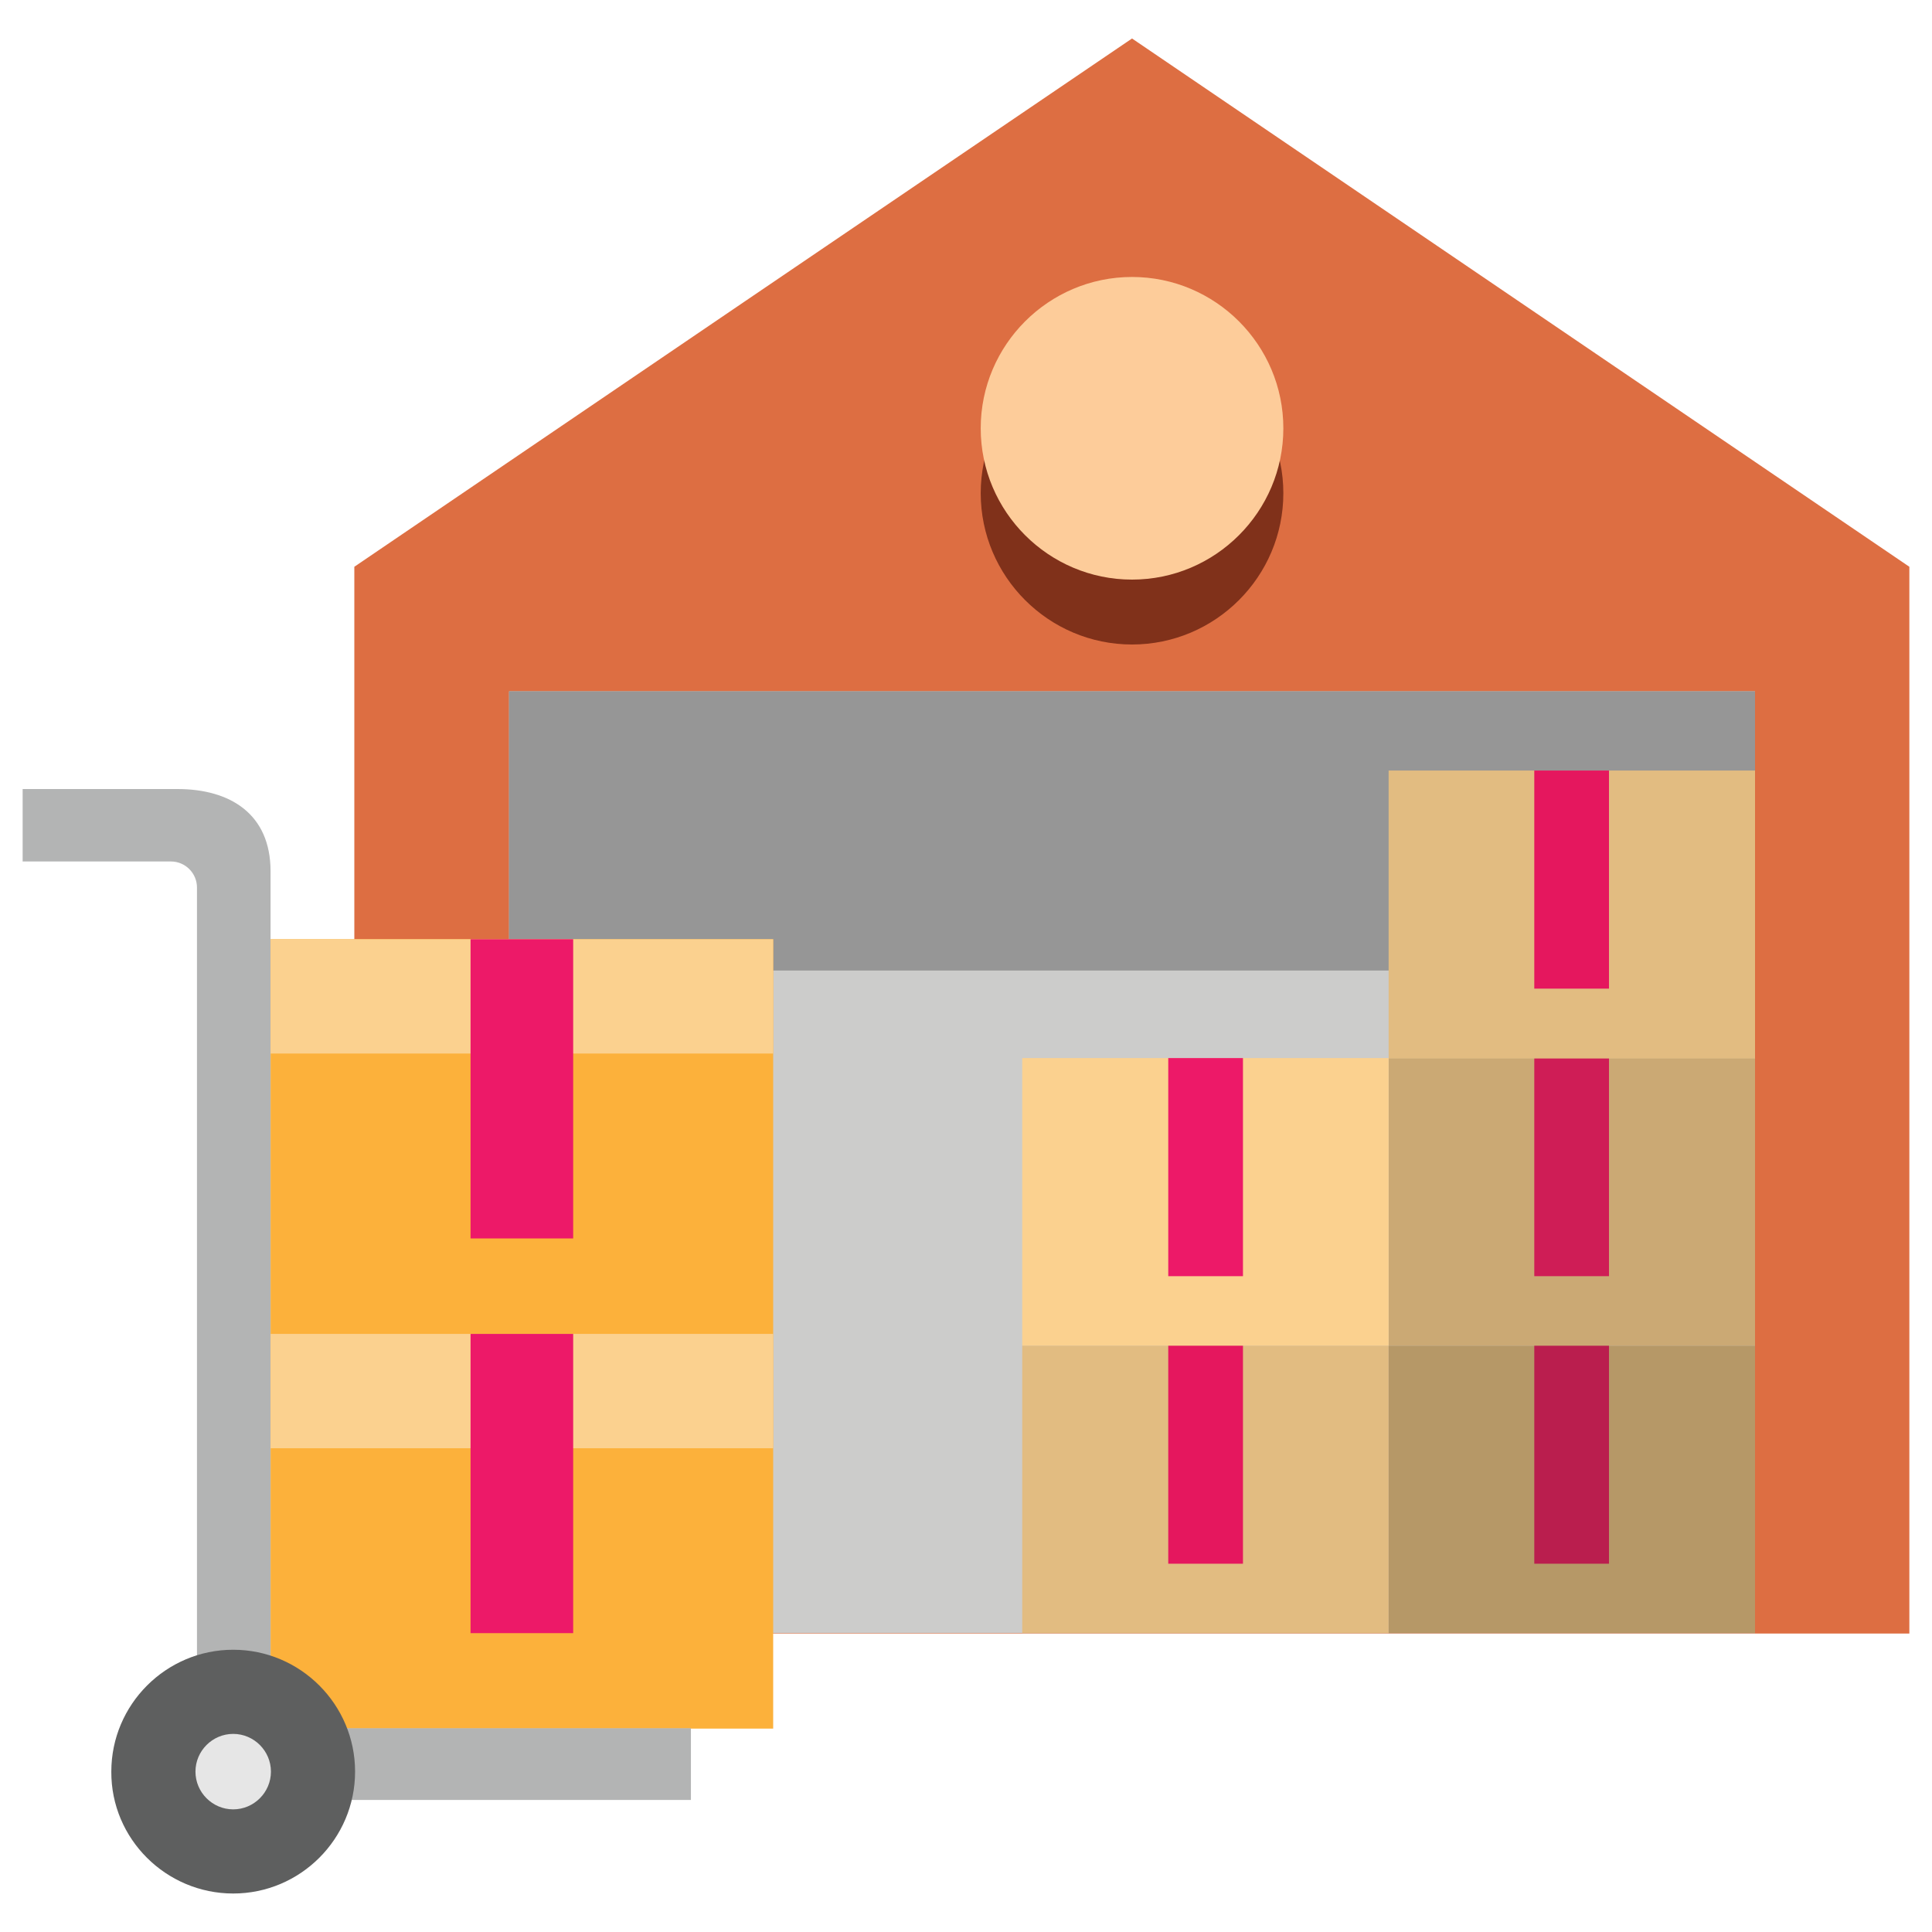 <svg width="512" height="512" viewBox="0 0 512 512" fill="none" xmlns="http://www.w3.org/2000/svg">
<path fill-rule="evenodd" clip-rule="evenodd" d="M506 150.2V432.9H93.9V150.2L196.9 80.2L300 10.2L403 80.2L506 150.2Z" fill="#DD6E42"/>
<path fill-rule="evenodd" clip-rule="evenodd" d="M134.9 183.2H465.1V432.8H134.9V183.2Z" fill="#CCCCCB"/>
<path fill-rule="evenodd" clip-rule="evenodd" d="M134.9 183.2H465.1V257.2H134.9V183.2Z" fill="#969696"/>
<path fill-rule="evenodd" clip-rule="evenodd" d="M270.9 356.6H368V432.8H270.9V356.6Z" fill="#E2BC81"/>
<path fill-rule="evenodd" clip-rule="evenodd" d="M309.6 356.6H329.4V414.4H309.6V356.6Z" fill="#E5175E"/>
<path fill-rule="evenodd" clip-rule="evenodd" d="M368 356.6H465.1V432.8H368V356.6Z" fill="#B69867"/>
<path fill-rule="evenodd" clip-rule="evenodd" d="M406.6 356.6H426.4V414.4H406.6V356.6Z" fill="#BA1E4E"/>
<path fill-rule="evenodd" clip-rule="evenodd" d="M368 280.4H465.1V356.6H368V280.4Z" fill="#CBA974"/>
<path fill-rule="evenodd" clip-rule="evenodd" d="M406.6 280.4H426.4V338.2H406.6V280.4Z" fill="#CF1D56"/>
<path fill-rule="evenodd" clip-rule="evenodd" d="M368 204.2H465.1V280.5H368V204.2Z" fill="#E2BC81"/>
<path fill-rule="evenodd" clip-rule="evenodd" d="M406.6 204.2H426.4V262H406.6V204.2Z" fill="#E5175E"/>
<path fill-rule="evenodd" clip-rule="evenodd" d="M270.9 280.4H368V356.6H270.9V280.4Z" fill="#FBD18F"/>
<path fill-rule="evenodd" clip-rule="evenodd" d="M309.6 280.4H329.4V338.2H309.6V280.4Z" fill="#ED1968"/>
<path fill-rule="evenodd" clip-rule="evenodd" d="M300 170.8C322.1 170.8 340.1 152.8 340.1 130.7C340.1 108.6 322 90.6 300 90.6C277.9 90.6 259.9 108.6 259.9 130.7C259.9 152.8 277.9 170.8 300 170.8Z" fill="#80311A"/>
<path fill-rule="evenodd" clip-rule="evenodd" d="M300 153.6C322.1 153.6 340.1 135.6 340.1 113.5C340.1 91.4 322.1 73.4 300 73.4C277.9 73.4 259.9 91.4 259.9 113.5C259.9 135.6 277.9 153.6 300 153.6Z" fill="#FDCC9A"/>
<path fill-rule="evenodd" clip-rule="evenodd" d="M71.7 353.5H204.9V458.1H71.7V353.5Z" fill="#FCB13B"/>
<path fill-rule="evenodd" clip-rule="evenodd" d="M71.7 248.9H204.9V353.5H71.7V248.9Z" fill="#FCB13B"/>
<path fill-rule="evenodd" clip-rule="evenodd" d="M71.7 230.9V458H183.1V477H71.7H52.2V458V235.2C52.2 231.4 49.1 228.3 45.3 228.3H6V209.1H47C61 209.1 71.7 215.7 71.7 230.9Z" fill="#B3B4B4"/>
<path fill-rule="evenodd" clip-rule="evenodd" d="M61.8 501.8C79.6 501.8 94.1 487.3 94.1 469.5C94.1 451.7 79.6 437.2 61.8 437.2C44 437.2 29.5 451.7 29.5 469.5C29.4 487.3 44 501.8 61.8 501.8Z" fill="#5E5F5F"/>
<path fill-rule="evenodd" clip-rule="evenodd" d="M61.8 479.5C67.3 479.5 71.8 475 71.8 469.5C71.8 464 67.3 459.5 61.8 459.5C56.3 459.5 51.8 464 51.8 469.5C51.8 475 56.3 479.5 61.8 479.5Z" fill="#E6E6E6"/>
<path fill-rule="evenodd" clip-rule="evenodd" d="M71.7 353.5H204.9V383.8H71.7V353.5Z" fill="#FBD18F"/>
<path fill-rule="evenodd" clip-rule="evenodd" d="M71.7 248.9H204.9V279.2H71.7V248.9Z" fill="#FBD18F"/>
<path fill-rule="evenodd" clip-rule="evenodd" d="M124.7 353.5H151.9V432.8H124.7V353.5Z" fill="#ED1968"/>
<path fill-rule="evenodd" clip-rule="evenodd" d="M124.7 248.9H151.9V328.2H124.7V248.9Z" fill="#ED1968"/>
</svg>
